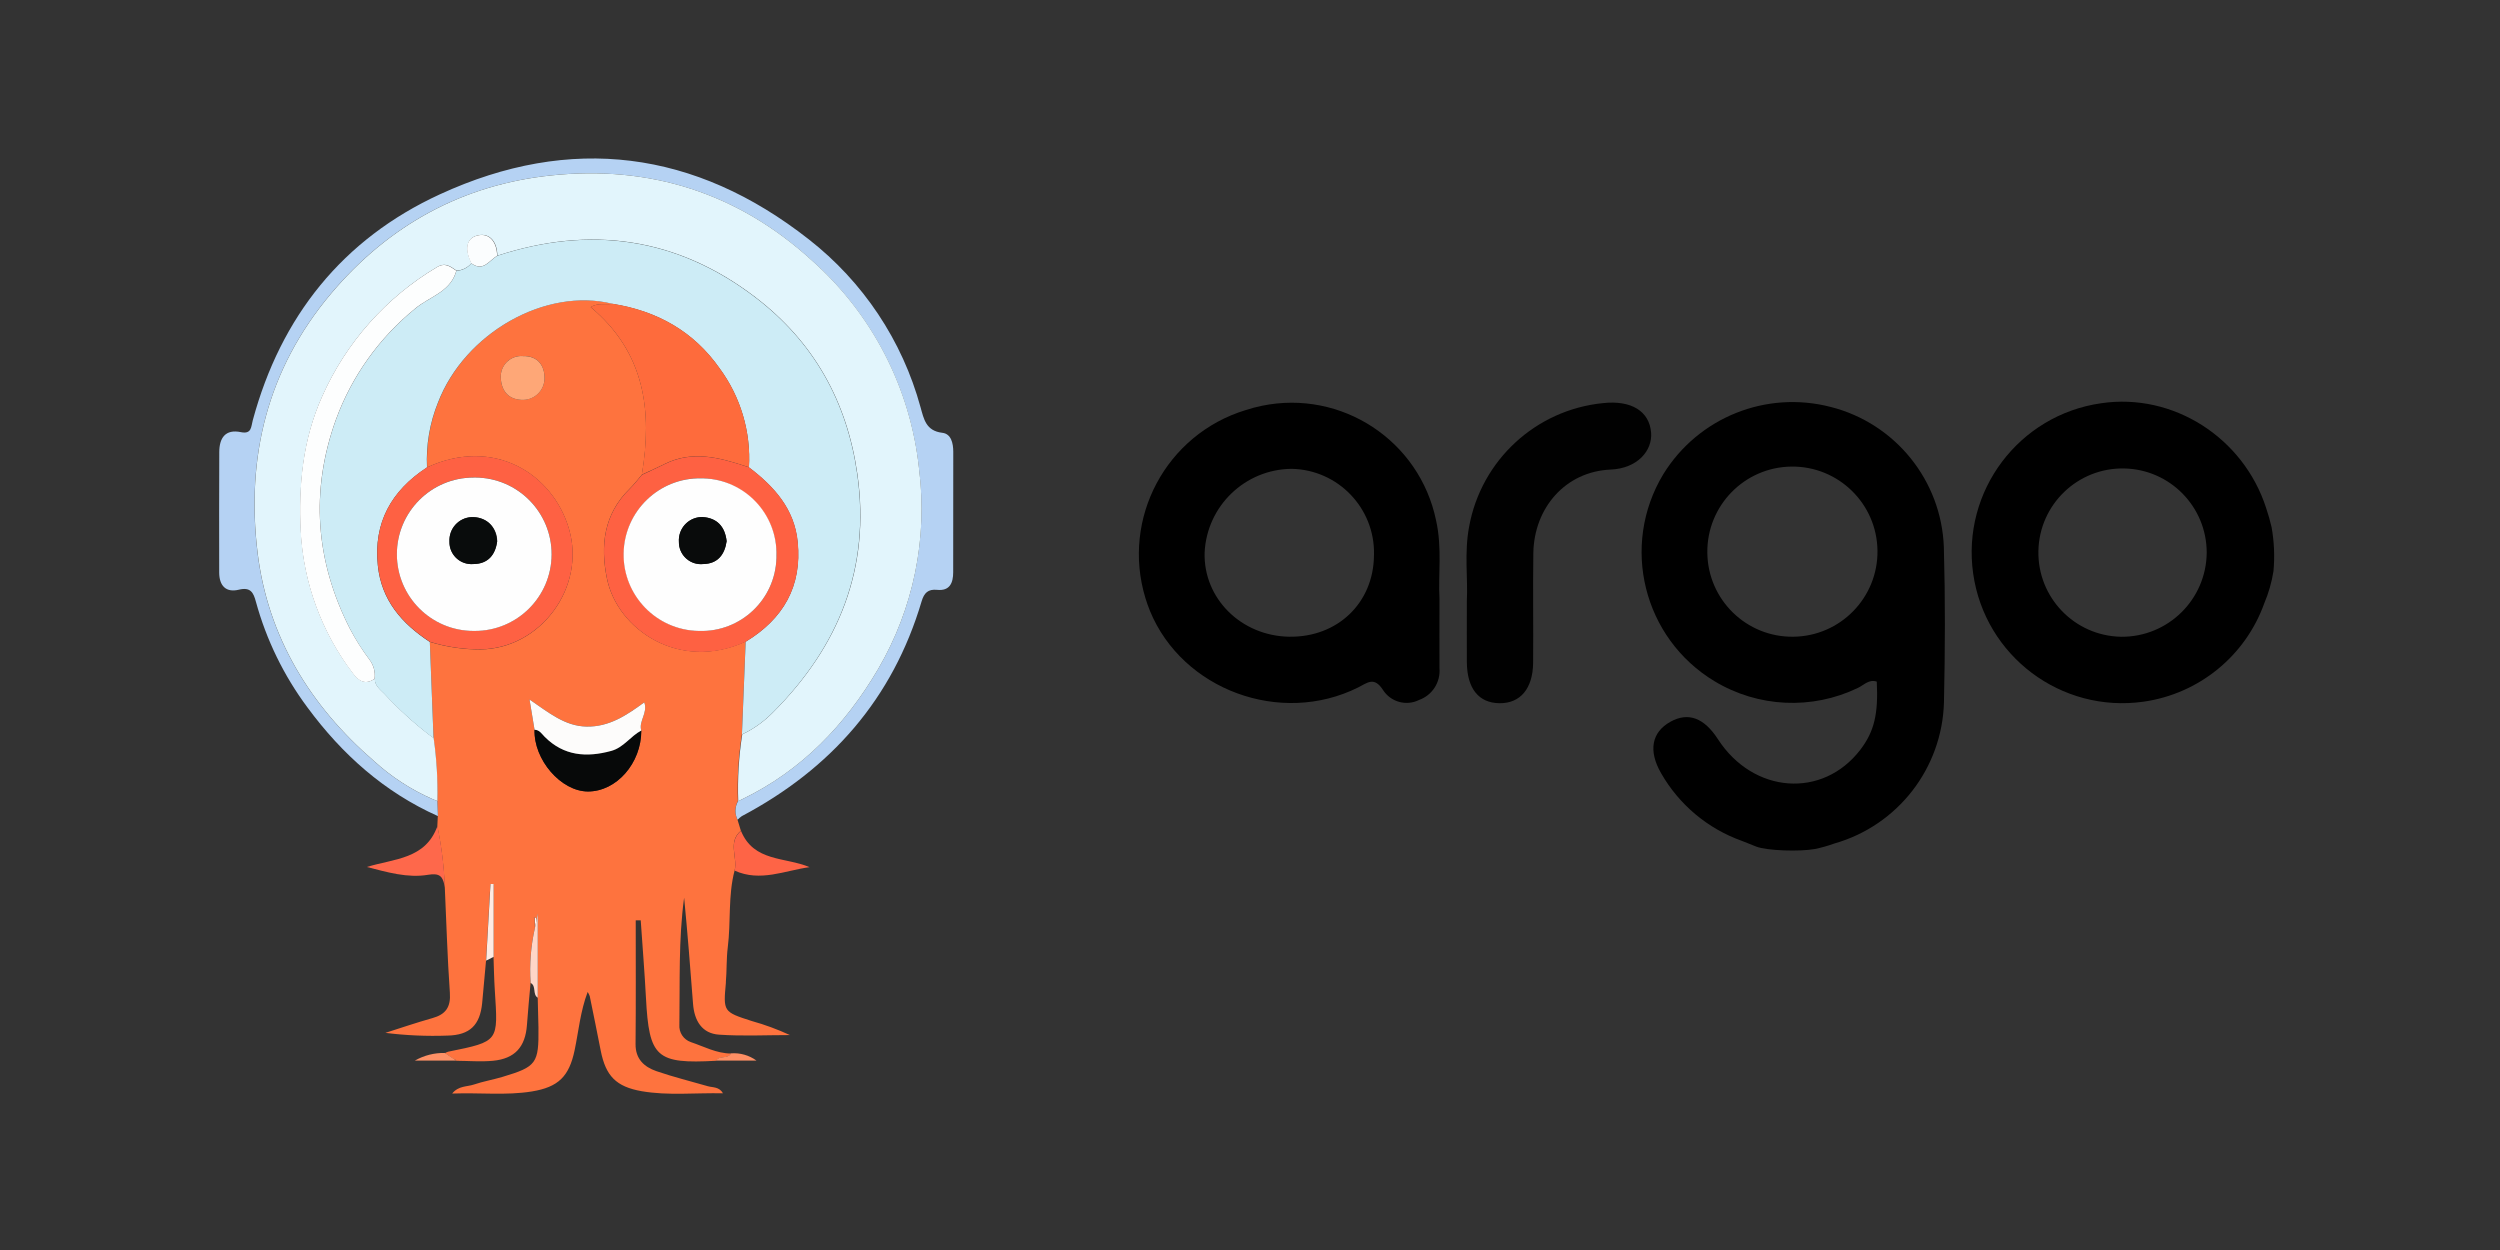<svg xmlns="http://www.w3.org/2000/svg" width="120" height="60">
    <rect width="100%" height="100%" fill="#333333" stroke="none"/>
    <g id="b"><g id="c"><path id="d" d="M90.125,26.452c-.012-2.256-1.851-4.074-4.106-4.062-2.256,.012-4.074,1.851-4.062,4.106,.012,2.256,1.851,4.074,4.106,4.062h.02c2.243-.011,4.052-1.837,4.042-4.08v-.027Z" fill="none"/><path id="e" d="M61.998,22.5c-2.238,.018-4.071,1.782-4.176,4.017-.06,2.205,1.757,4.012,4.076,4.042,2.304,.03,4.027-1.618,4.051-3.887,.077-2.225-1.664-4.092-3.889-4.169l-.063-.002Z" fill="none"/><path id="f" d="M101.801,22.48c-2.231,.048-4,1.895-3.953,4.125,.048,2.231,1.895,4,4.125,3.953,2.198-.047,3.955-1.843,3.954-4.041-.012-2.242-1.839-4.049-4.081-4.037h-.045Z" fill="none"/><path id="g" d="M87.875,19.534c-3.098-.806-6.359,.505-8.038,3.23-2.064,3.423-.963,7.871,2.46,9.935,2.091,1.261,4.677,1.383,6.877,.323,.289-.134,.533-.433,.911-.304,.08,1.548-.124,2.399-.786,3.265-1.807,2.364-5.141,2.12-6.839-.503-.667-1.03-1.427-1.309-2.28-.836-.901,.503-1.07,1.389-.448,2.469,.861,1.508,2.232,2.659,3.867,3.245,.294,.109,.254,.109,.702,.279,.513,.199,2.09,.249,2.822,.114,.316-.066,.627-.154,.931-.264,3.042-.87,5.168-3.612,5.256-6.774,.055-2.484,.065-4.967-.005-7.451-.117-3.199-2.328-5.939-5.43-6.729h0Zm-5.923,6.993c-.026-2.255,1.781-4.105,4.036-4.131,2.255-.026,4.105,1.781,4.131,4.036s-1.781,4.105-4.036,4.131h-.005c-2.251,.028-4.098-1.774-4.126-4.024v-.012Z"/><path id="h" d="M108.774,24.382c-1.095-3.385-4.465-5.535-7.914-5.027-3.956,.561-6.708,4.222-6.148,8.178,.561,3.956,4.222,6.708,8.178,6.148,2.657-.377,4.888-2.193,5.794-4.719,.21-.496,.359-1.016,.443-1.548,.064-.703,.034-1.411-.09-2.105-.072-.313-.16-.622-.264-.926Zm-6.973,6.182c-2.231-.045-4.003-1.89-3.958-4.12,.045-2.231,1.89-4.003,4.12-3.958,2.198,.044,3.957,1.838,3.959,4.037-.017,2.249-1.854,4.059-4.103,4.042h-.018Z"/><path id="i" d="M68.931,24.979c-.79-3.828-4.534-6.291-8.362-5.501-.261,.054-.519,.122-.772,.205-3.822,1.161-5.979,5.2-4.818,9.022,.064,.21,.137,.416,.219,.619,1.558,3.793,6.276,5.53,9.994,3.673,.438-.219,.766-.538,1.19,.119,.369,.58,1.116,.789,1.732,.483,.634-.227,1.037-.852,.981-1.523-.005-1.03,0-2.061,0-3.355-.065-1.075,.134-2.424-.164-3.743Zm-7.033,5.584c-2.319-.03-4.141-1.837-4.076-4.042,.107-2.234,1.939-3.997,4.176-4.017,2.226,.043,3.996,1.882,3.954,4.108l-.002,.063c-.025,2.265-1.747,3.917-4.051,3.887Z"/><path id="j" d="M79.254,20.773c-.08-1.04-.956-1.573-2.314-1.423-3.222,.322-5.841,2.738-6.421,5.923-.239,1.244-.055,2.514-.11,3.559,0,1.125-.005,2.041,0,2.956,.01,1.259,.567,1.956,1.563,1.966,.995,.015,1.603-.692,1.618-1.931,.015-1.752-.015-3.509,.01-5.261,.03-2.19,1.548-3.932,3.713-4.022,1.284-.055,2.006-.906,1.941-1.767Z" fill="#010101"/></g><g id="k"><path id="l" d="M25.658,44.015s.008,.012,.008,.035c.004,.162,.008,.321,.012,.483,.023-.124,.046-.247,.073-.375-.019-.236-.205-.116-.093-.143Z" fill="#fefefe"/><path id="m" d="M35.798,30.799l-.015,.008,.015,.012v-.019Z" fill="#fefefe"/><path id="n" d="M29.41,14.576v.004h.012l-.012-.004Z" fill="#fefefe"/><path id="o" d="M34.84,47.157c.05-.56,.023-1.128,.093-1.685,.155-1.225,.008-2.477,.328-3.687,.158-.626-.348-1.36,.301-1.909h0l-.162-.533c-.139-.282-.132-.613,.019-.889h0c-.038-1.074,.027-2.149,.193-3.211,.058-1.476,.12-2.952,.178-4.432l-.015-.012c-3.157,1.449-6.133-.58-6.639-3.014-.332-1.6-.155-3.111,1.094-4.332,.209-.205,.386-.441,.58-.665,.51-3.057,.155-5.862-2.458-8.049,.39-.224,.742-.097,1.059-.155v-.004c-3.204-.804-7.091,1.387-8.378,4.734-.4,.989-.581,2.053-.529,3.119,3.177-1.472,6.025,.286,6.809,2.964,.815,2.786-1.356,5.735-4.243,5.777-.827,.004-1.649-.119-2.438-.363,.058,1.538,.117,3.076,.178,4.614h0c.142,1.003,.202,2.017,.182,3.03l.023,.719h0c-.008,.158-.015,.317-.023,.479,.201,.971,.321,1.957,.359,2.949-.007-.025-.012-.051-.015-.077,.004,.027,.012,.05,.015,.077,.077,1.681,.124,3.366,.243,5.047,.05,.696-.201,1.043-.842,1.221-.757,.213-1.503,.468-2.253,.707,.989,.124,1.987,.168,2.983,.131,1.07-.023,1.557-.499,1.662-1.561,.066-.676,.124-1.353,.185-2.029,.07-1.225,.139-2.454,.209-3.679h.151v3.497h0c.019,.529,.027,1.063,.062,1.592,.155,2.469,.228,2.454-2.234,2.952-.056,.018-.111,.041-.162,.07,.147,.097,.294,.193,.441,.294,.045,.007,.085,.034,.108,.073,.587,.004,1.179,.054,1.758,0,1.055-.1,1.553-.665,1.631-1.712,.046-.672,.116-1.345,.174-2.017-.06-.888,.01-1.78,.209-2.647-.004-.162-.008-.321-.012-.483,0-.023-.008-.039-.008-.035-.112,.027,.073-.093,.093,.143,.019-.104,.043-.209,.062-.313v4.05h0c.012,.475,.027,.947,.035,1.422,.019,1.72-.089,1.874-1.727,2.365-.452,.135-.924,.216-1.372,.367-.325,.112-.738,.05-1.043,.433,1.333-.05,2.581,.1,3.822-.1,1.283-.209,1.793-.727,2.056-1.979,.193-.92,.274-1.866,.626-2.798,.04,.064,.073,.131,.1,.201,.178,.869,.356,1.743,.526,2.612,.24,1.217,.734,1.735,1.971,1.952,1.279,.22,2.574,.07,3.899,.1-.189-.325-.487-.271-.727-.34-.823-.24-1.662-.444-2.469-.723-.587-.205-1.009-.58-1.001-1.302,.019-1.979,.008-3.957,.008-5.936h.24c.085,1.24,.185,2.477,.251,3.718,.151,2.867,.491,3.18,3.37,3.022,.162-.271,.56-.058,.711-.348-.692-.004-1.295-.336-1.928-.549-.351-.121-.577-.464-.549-.835,.031-2.033-.046-4.073,.228-6.098,.166,1.7,.298,3.405,.429,5.105,.062,.796,.421,1.418,1.256,1.472,1.128,.077,2.261,.019,3.393,.019-.589-.273-1.199-.498-1.824-.672-1.383-.444-1.376-.448-1.248-1.855h0Zm-8.703-28.994c-.005,.566-.462,1.023-1.028,1.028-.607,.012-1.063-.336-1.074-1.125,.011-.552,.467-.99,1.018-.98l.048,.002c.723-.012,1.047,.475,1.036,1.074Zm4.645,16.903c.004,1.565-1.194,2.929-2.562,2.925-1.291-.004-2.608-1.526-2.562-2.964h0c-.07-.425-.143-.854-.24-1.449,.924,.63,1.7,1.275,2.74,1.298,1.063,.019,1.897-.526,2.767-1.163,.185,.51-.282,.908-.143,1.353h0Z" fill="#fe733e"/><path id="p" d="M20.994,38.45c-.077-.027-.151-.062-.224-.089-1.036-.453-1.99-1.073-2.825-1.836-3.068-2.651-5.093-5.97-5.584-9.997-.556-4.575,.468-8.799,3.52-12.428,2.786-3.308,6.338-5.236,10.577-5.681,4.711-.491,8.942,.827,12.505,4.081,2.909,2.582,4.746,6.159,5.151,10.028,.417,3.321-.271,6.686-1.959,9.576-1.573,2.686-3.667,4.865-6.5,6.245-.077,.039-.155,.077-.232,.112h0c-.153,.275-.16,.608-.019,.889h0c.06-.065,.128-.123,.201-.174,4.278-2.265,7.246-5.63,8.633-10.314,.12-.398,.305-.595,.75-.549,.603,.062,.765-.34,.765-.842,.004-1.928,.005-3.855,.004-5.781,0-.413-.1-.869-.529-.916-.788-.093-.885-.669-1.043-1.229-.872-3.194-2.754-6.02-5.364-8.057-5.449-4.278-11.431-5.051-17.707-2.16-4.664,2.145-7.636,5.866-8.981,10.847-.085,.309-.046,.676-.572,.568-.75-.155-1.032,.286-1.036,.951-.012,1.928-.004,3.853-.004,5.781,0,.641,.325,.982,.943,.831,.568-.139,.703,.143,.819,.576,.502,1.832,1.342,3.554,2.477,5.078,1.662,2.253,3.687,4.061,6.26,5.213h0c-.008-.24-.015-.483-.027-.723h0Z" fill="#b5d2f3"/><path id="q" d="M20.998,39.648c-.572,1.604-2.094,1.565-3.389,1.967,.974,.251,1.963,.541,2.937,.375,.58-.1,.692,.108,.777,.452,.008,.027,.012,.054,.019,.081,.004,.023,.012,.05,.015,.077-.038-.992-.158-1.98-.359-2.952Z" fill="#fe684b"/><path id="r" d="M35.261,41.789c1.237,.56,2.404-.004,3.598-.166-1.167-.495-2.678-.24-3.292-1.743h0c-.653,.549-.147,1.283-.305,1.909Z" fill="#fe6446"/><path id="s" d="M25.813,43.845c-.019,.104-.043,.209-.062,.313-.023,.124-.05,.247-.073,.375-.198,.867-.269,1.759-.209,2.647,.29,.151,.077,.549,.344,.711h0v-4.046Z" fill="#fed6c8"/><path id="t" d="M23.544,42.431c-.07,1.225-.139,2.454-.209,3.679,.12-.062,.24-.12,.359-.182h0v-3.497h-.151Z" fill="#feebe3"/><path id="u" d="M19.912,50.909h1.994c-.035-.023-.073-.046-.108-.073-.147-.097-.294-.193-.441-.294-.506-.011-1.006,.116-1.445,.367Z" fill="#fe9166"/><path id="v" d="M34.372,50.909h1.94c-.355-.259-.791-.382-1.229-.348-.151,.294-.553,.077-.711,.348Z" fill="#fe8f64"/><path id="w" d="M35.659,38.346c2.833-1.376,4.923-3.555,6.5-6.245,1.688-2.89,2.377-6.255,1.959-9.576-.402-3.87-2.24-7.448-5.151-10.028-3.563-3.25-7.794-4.572-12.505-4.077-4.235,.441-7.791,2.373-10.577,5.681-3.057,3.629-4.077,7.852-3.52,12.428,.491,4.031,2.516,7.346,5.584,9.997,.835,.762,1.789,1.382,2.825,1.836,.073,.031,.147,.062,.224,.089,.021-1.013-.04-2.026-.182-3.03-.077-.054-.155-.108-.232-.166-.764-.591-1.478-1.245-2.133-1.955-.205-.209-.46-.386-.46-.727-.456,.328-.784,.1-1.051-.263-1.497-1.964-2.368-4.332-2.5-6.797-.108-2.234,.093-4.405,1.032-6.496,1.147-2.582,3.067-4.745,5.495-6.191,.417-.255,.657-.027,.947,.162,.278-.011,.538-.14,.715-.356l-.035-.081c-.247-.522-.259-1.113,.336-1.252,.599-.143,.939,.344,.943,.974,4.471-1.468,8.629-.873,12.381,1.99,2.806,2.141,4.413,5.012,4.904,8.513,.634,4.502-.889,8.235-4.027,11.392-.37,.38-.795,.703-1.26,.958-.081,.043-.162,.081-.243,.12-.167,1.062-.231,2.137-.193,3.211h0c.07-.035,.143-.073,.224-.112Z" fill="#e2f5fc"/><path id="x" d="M37.124,34.173c3.134-3.157,4.657-6.89,4.027-11.392-.491-3.505-2.098-6.376-4.904-8.513-3.752-2.864-7.914-3.455-12.381-1.99-.008,.004-.015,.012-.023,.015-.352,.224-.626,.707-1.132,.406-.031-.019-.058-.035-.089-.058-.176,.216-.437,.345-.715,.356-.012,.046-.027,.089-.043,.135-.321,.9-1.283,1.136-1.928,1.677-1.731,1.404-3.049,3.251-3.814,5.344-1.229,3.424-.978,6.778,.669,10.016,.273,.525,.59,1.027,.947,1.499,.194,.258,.283,.58,.247,.9v.012h0c0,.336,.255,.518,.46,.727,.656,.709,1.37,1.363,2.133,1.955,.077,.054,.155,.112,.232,.166h0c-.058-1.538-.117-3.076-.178-4.614l-.008-.004c-1.337-.877-2.319-1.998-2.489-3.667-.213-2.06,.653-3.582,2.338-4.691,.008-.004,.015-.012,.023-.015h0c-.052-1.066,.129-2.13,.529-3.119,1.287-3.343,5.174-5.538,8.378-4.734,.004,0,.008,0,.012,.004,2.125,.344,3.872,1.314,5.124,3.095,1.01,1.371,1.509,3.053,1.41,4.753h0c1.206,.916,2.18,1.99,2.338,3.578,.213,2.137-.699,3.698-2.496,4.788h0v.019c-.058,1.476-.12,2.952-.178,4.432,.085-.039,.166-.077,.243-.12,.47-.254,.897-.578,1.268-.962h0Z" fill="#cdecf6"/><path id="y" d="M31.918,22.263c1.325-.653,2.612-.301,3.891,.12,.046,.015,.097,.031,.143,.046,.1-1.701-.399-3.382-1.41-4.753-1.252-1.781-2.999-2.751-5.124-3.095h-.012c-.317,.062-.669-.07-1.059,.155,2.612,2.187,2.972,4.993,2.458,8.049,.081-.039,.158-.073,.24-.112,.298-.135,.587-.267,.873-.41Z" fill="#fe6b3c"/><path id="a`" d="M38.294,26.011c-.158-1.588-1.132-2.663-2.338-3.578h0c-.046-.015-.097-.031-.143-.046-1.283-.421-2.566-.773-3.891-.12-.286,.143-.58,.278-.869,.413-.081,.039-.158,.073-.24,.112-.193,.22-.371,.46-.58,.665-1.252,1.221-1.426,2.732-1.094,4.332,.506,2.438,3.482,4.467,6.643,3.022l.015-.008c1.797-1.094,2.713-2.659,2.496-4.792Zm-4.726,4.27c-2.023-.021-3.646-1.679-3.625-3.702,.021-2.023,1.679-3.646,3.702-3.625s3.646,1.679,3.625,3.702v.012c.012,1.984-1.586,3.602-3.569,3.615-.044,0-.089,0-.133-.002Z" fill="#fe6142"/><path id="aa" d="M20.476,22.444c-1.685,1.109-2.55,2.632-2.338,4.691,.17,1.669,1.152,2.79,2.489,3.667l.008,.004c.789,.245,1.612,.368,2.438,.363,2.883-.043,5.058-2.987,4.243-5.777-.784-2.678-3.636-4.436-6.809-2.964h0c-.011,.004-.021,.009-.031,.015h0Zm2.303,7.837c-2.033,.026-3.702-1.6-3.728-3.633-.026-2.033,1.6-3.702,3.633-3.728h.042c2.033-.039,3.712,1.577,3.751,3.609,.039,2.033-1.577,3.712-3.61,3.751-.029,0-.059,0-.088,0Z" fill="#fe6143"/><path id="ab" d="M26.145,35.367c-.143-.143-.247-.336-.487-.34h0c-.046,1.438,1.268,2.96,2.562,2.964,1.372,.004,2.566-1.36,2.562-2.925-.518,.267-.846,.815-1.441,.978-1.186,.325-2.276,.243-3.196-.676Z" fill="#070909"/><path id="ac" d="M30.925,33.713c-.869,.638-1.7,1.182-2.767,1.163-1.043-.019-1.816-.669-2.74-1.298,.1,.595,.17,1.02,.24,1.449h0c.24,.008,.344,.197,.487,.34,.916,.92,2.009,1.001,3.196,.676,.595-.162,.924-.707,1.441-.978-.139-.444,.328-.842,.143-1.353Z" fill="#fdfcfb"/><path id="ad" d="M25.102,17.092c-.545-.042-1.022,.366-1.064,.911-.002,.022-.003,.044-.003,.067,.012,.788,.468,1.132,1.074,1.125,.566-.005,1.023-.462,1.028-1.028,.012-.603-.313-1.09-1.036-1.074Z" fill="#fea777"/><path id="ae" d="M17.983,32.565c.036-.321-.053-.643-.247-.9-.355-.473-.672-.975-.947-1.499-1.646-3.238-1.901-6.593-.669-10.016,.765-2.093,2.083-3.94,3.814-5.344,.645-.541,1.608-.773,1.928-1.677,.016-.044,.031-.089,.043-.135-.29-.189-.529-.417-.947-.162-2.428,1.445-4.348,3.608-5.495,6.191-.939,2.091-1.14,4.262-1.032,6.496,.135,2.465,1.006,4.833,2.5,6.797,.267,.363,.599,.591,1.051,.263h0v-.012Z" fill="#fdfefe"/><path id="af" d="M23.838,12.292c.008-.004,.015-.012,.023-.015-.008-.63-.344-1.117-.943-.974-.595,.143-.584,.734-.336,1.252l.035,.081c.028,.021,.058,.04,.089,.058,.506,.305,.781-.182,1.132-.402h0Z" fill="#fbfdfe"/><path id="ag" d="M37.27,26.672c.055-1.995-1.517-3.657-3.512-3.712-.034,0-.067-.001-.101-.001-2.023-.034-3.69,1.579-3.724,3.602-.034,2.023,1.579,3.69,3.602,3.724h.033c1.986,.059,3.642-1.504,3.701-3.49,.001-.041,.002-.082,.001-.123Zm-3.52,.402c-.582,.058-1.1-.367-1.158-.949-.004-.039-.006-.078-.005-.118-.038-.618,.432-1.15,1.05-1.188,.033-.002,.065-.003,.098-.002,.68,.05,1.063,.448,1.144,1.159-.093,.634-.417,1.086-1.128,1.097Z" fill="#fefefe"/><path id="ah" d="M22.725,22.923c-2.033,.003-3.678,1.654-3.675,3.687,.003,2.033,1.654,3.678,3.687,3.675h.042c2.033,.009,3.689-1.632,3.698-3.665,.009-2.033-1.631-3.689-3.664-3.698-.029,0-.059,0-.088,0Zm.004,4.15c-.582,.053-1.098-.375-1.151-.958-.004-.04-.005-.08-.004-.12-.033-.616,.44-1.142,1.056-1.174,.036-.002,.071-.002,.107,0,.632,.009,1.137,.528,1.128,1.159-.085,.653-.441,1.086-1.136,1.094Z" fill="#fefefe"/><path id="ai" d="M33.735,24.817c-.617-.018-1.131,.467-1.15,1.084-.001,.036,0,.071,.002,.107-.009,.583,.458,1.063,1.041,1.072,.041,0,.082-.001,.122-.005,.707-.012,1.036-.464,1.128-1.097-.081-.711-.464-1.109-1.144-1.159Z" fill="#090b0b"/><path id="aj" d="M22.737,24.821c-.616-.026-1.137,.452-1.164,1.068-.002,.036-.001,.071,0,.107-.013,.585,.45,1.069,1.035,1.082,.04,0,.08,0,.12-.004,.696-.008,1.051-.441,1.136-1.094-.066-.715-.46-1.105-1.128-1.159Z" fill="#090c0c"/></g></g>
</svg>
